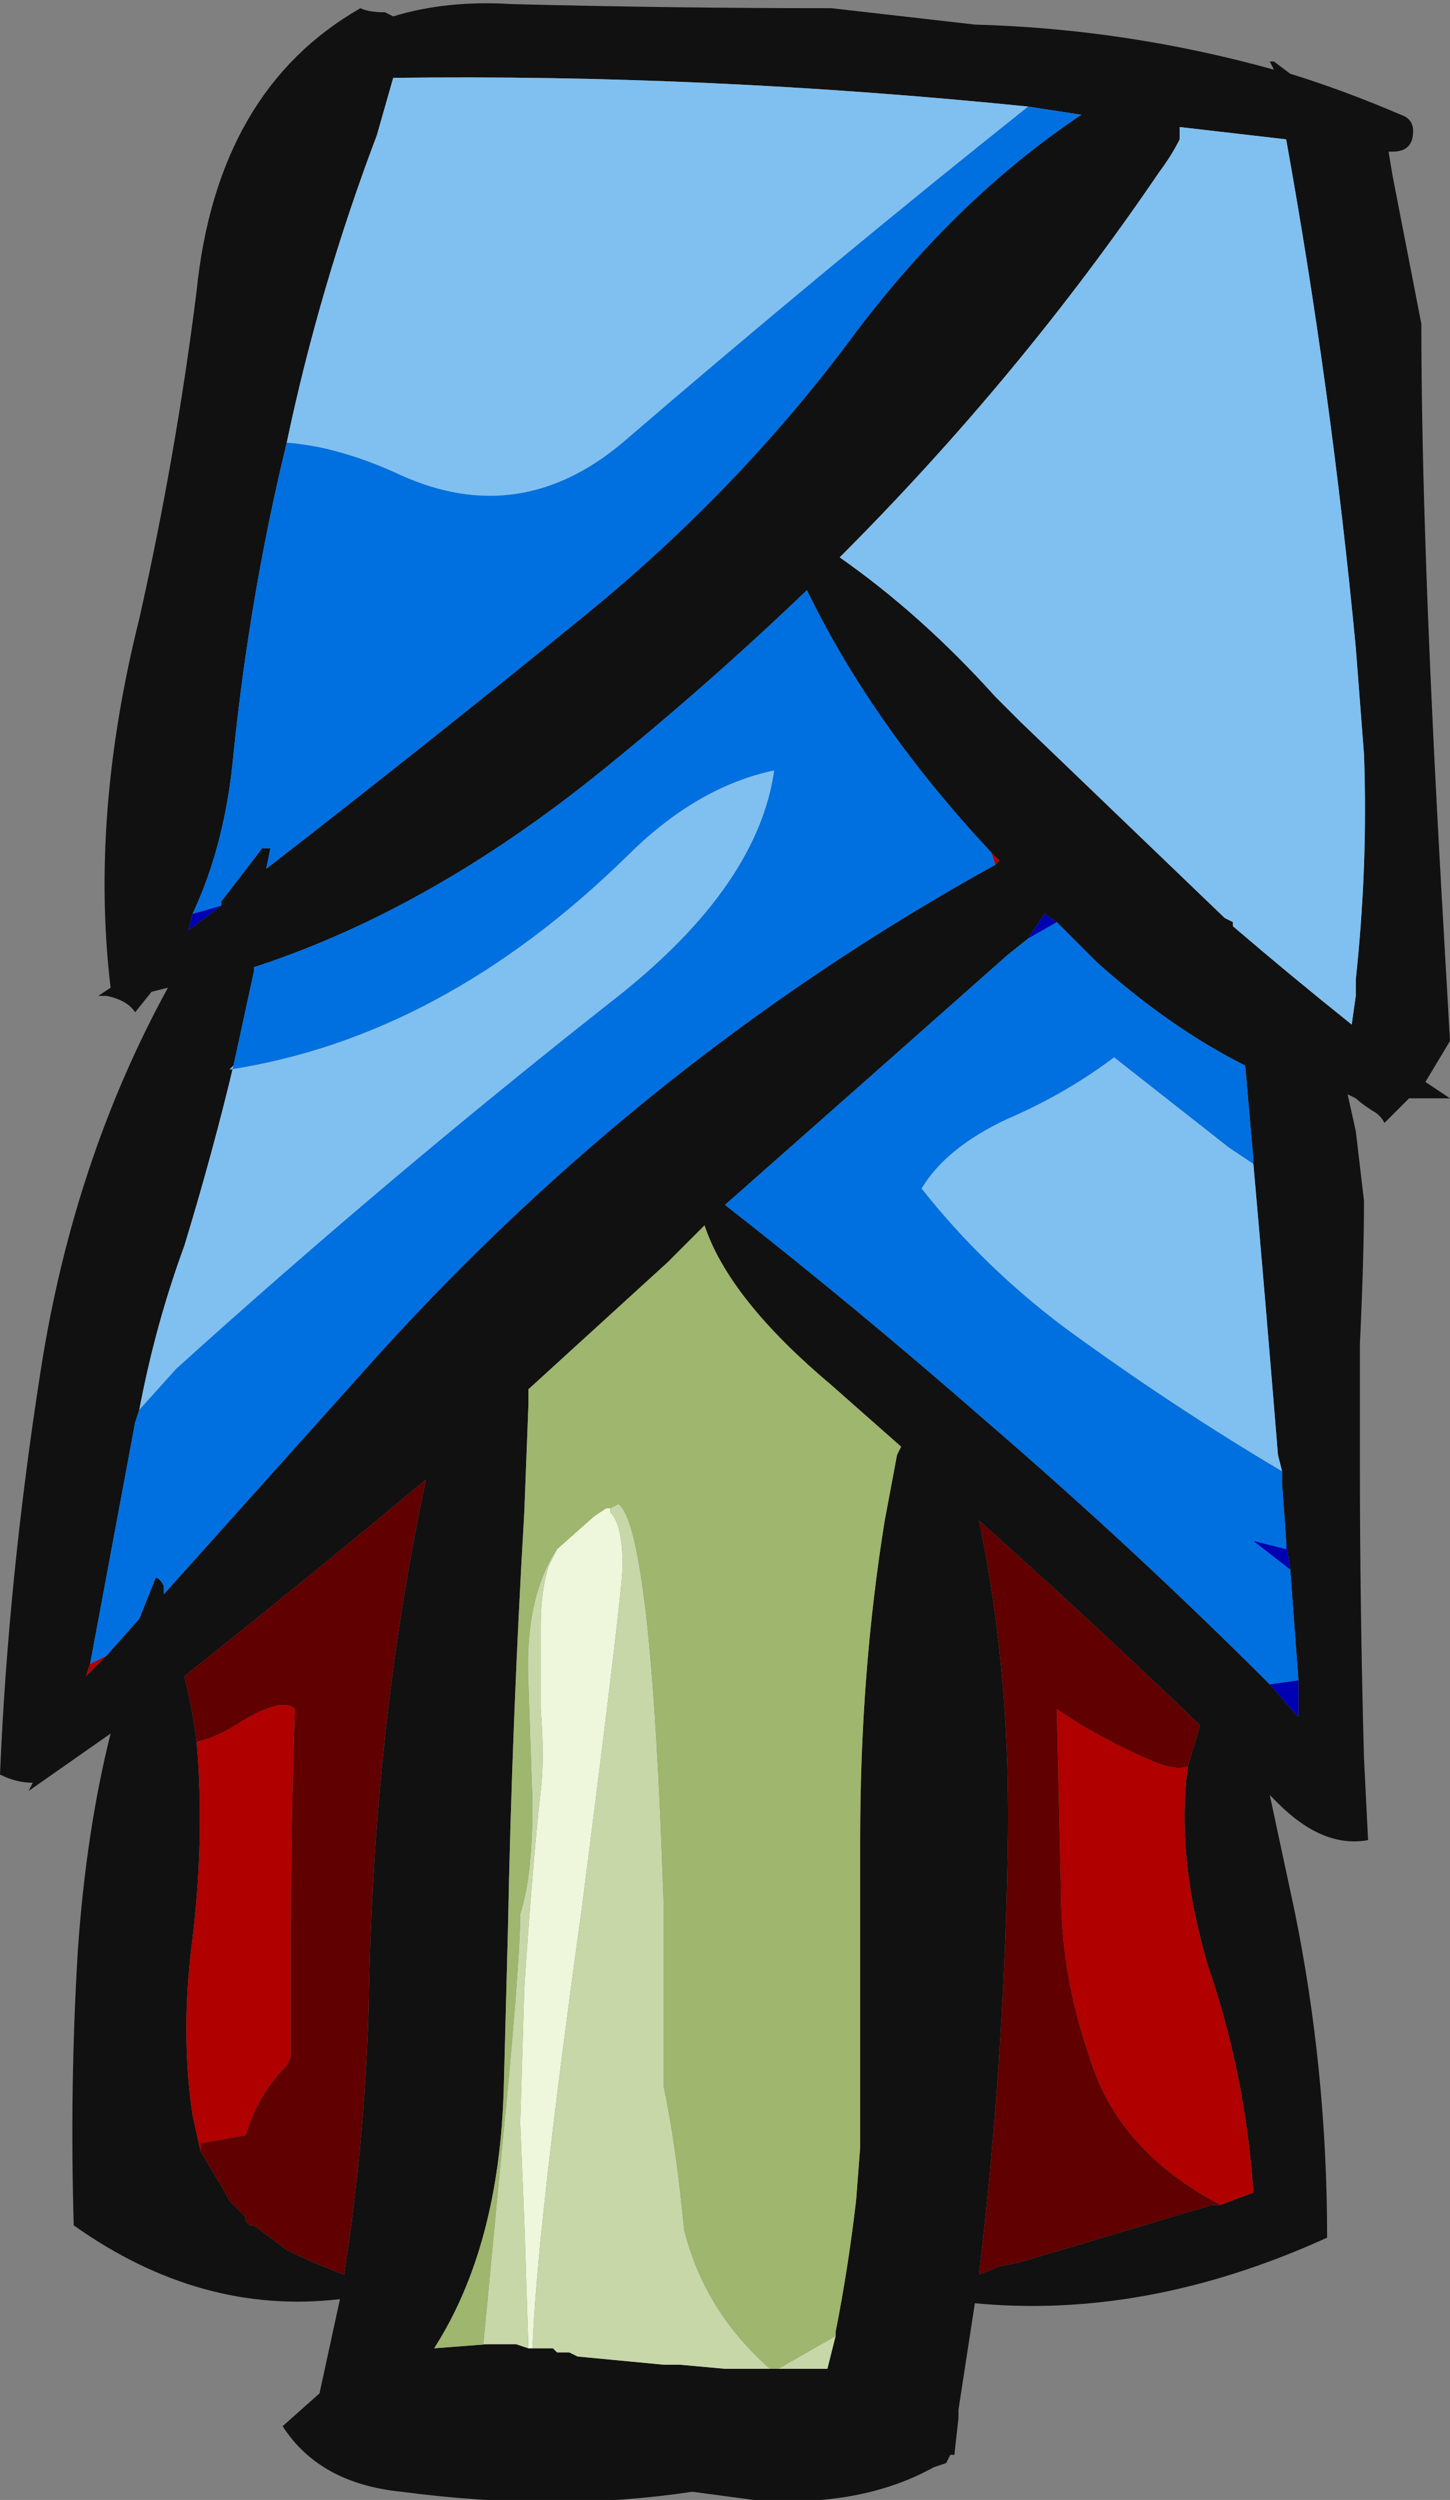 <?xml version="1.0" encoding="UTF-8" standalone="no"?>
<svg xmlns:ffdec="https://www.free-decompiler.com/flash" xmlns:xlink="http://www.w3.org/1999/xlink" ffdec:objectType="frame" height="213.5px" width="123.9px" xmlns="http://www.w3.org/2000/svg">
  <rect width="100%" height="100%" fill="#808080" stroke="none"/>
  <g transform="matrix(1.0, 0.0, 0.0, 1.0, 103.25, 77.35)">
    <use ffdec:characterId="644" height="30.5" transform="matrix(7.0, 0.0, 0.0, 7.0, -103.25, -77.35)" width="17.7" xlink:href="#shape0"/>
  </g>
  <defs>
    <g id="shape0" transform="matrix(1.0, 0.0, 0.0, 1.0, 14.75, 11.05)">
      <path d="M2.5 -9.45 Q2.5 -9.2 2.25 -9.2 L2.2 -9.2 2.25 -8.9 2.6 -7.1 Q2.6 -4.5 2.85 -0.1 L2.95 1.65 2.65 2.15 2.95 2.35 2.45 2.35 2.15 2.65 Q2.1 2.55 2.0 2.5 1.85 2.4 1.8 2.35 L1.7 2.3 1.8 2.75 1.9 3.6 Q1.9 4.3 1.85 5.35 L1.85 6.8 Q1.85 8.55 1.9 10.4 L1.95 11.4 Q1.4 11.5 0.85 10.95 L0.75 10.85 1.05 12.25 Q1.45 14.2 1.45 16.25 -0.75 17.25 -2.85 17.05 L-3.05 18.35 -3.05 18.45 -3.1 18.9 -3.15 18.9 -3.2 19.0 -3.35 19.05 Q-4.25 19.55 -5.55 19.45 L-6.3 19.35 Q-7.95 19.6 -9.85 19.35 -10.85 19.25 -11.3 18.55 L-10.85 18.15 -10.6 17.0 Q-12.3 17.2 -13.85 16.1 -13.9 14.4 -13.8 12.75 -13.7 11.3 -13.4 10.1 L-14.4 10.8 -14.35 10.7 Q-14.55 10.7 -14.75 10.6 -14.65 8.2 -14.25 5.65 -13.85 3.1 -12.7 1.0 L-12.9 1.05 -13.1 1.3 Q-13.2 1.15 -13.45 1.1 L-13.55 1.1 -13.4 1.0 Q-13.65 -1.1 -13.05 -3.5 -12.6 -5.5 -12.35 -7.5 -12.1 -9.95 -10.35 -10.95 -10.25 -10.9 -10.05 -10.9 L-9.95 -10.85 Q-9.3 -11.05 -8.5 -11.0 -6.55 -10.95 -4.6 -10.95 L-2.85 -10.75 Q-1.0 -10.7 0.8 -10.2 L0.75 -10.3 0.8 -10.3 1.0 -10.15 Q1.65 -9.95 2.35 -9.65 2.5 -9.6 2.5 -9.45 M1.75 1.45 L1.8 1.1 1.8 0.9 Q1.95 -0.5 1.9 -1.85 L1.8 -3.15 Q1.5 -6.3 0.95 -9.35 L-0.35 -9.5 -0.35 -9.35 Q-0.45 -9.15 -0.6 -8.95 -2.3 -6.45 -4.5 -4.25 -3.5 -3.55 -2.6 -2.55 L-2.3 -2.25 0.2 0.15 0.3 0.2 0.3 0.25 Q1.0 0.85 1.75 1.45 M0.55 3.15 L0.55 3.1 0.45 1.95 Q-0.45 1.5 -1.35 0.7 L-1.85 0.2 -2.0 0.1 -2.2 0.4 -2.45 0.6 Q-4.2 2.15 -5.9 3.65 -4.3 4.9 -2.7 6.3 -0.9 7.85 0.75 9.5 L1.1 9.9 1.1 9.45 1.0 8.1 0.95 7.75 0.9 7.05 0.9 6.9 0.85 6.7 Q0.7 4.85 0.55 3.15 M0.15 15.85 L0.55 15.7 Q0.45 14.25 0.0 12.95 -0.4 11.6 -0.25 10.5 L-0.1 10.0 Q-1.4 8.75 -2.8 7.5 -2.4 9.4 -2.45 11.6 -2.5 14.2 -2.8 16.7 L-2.55 16.6 -2.3 16.55 0.05 15.85 0.15 15.85 M-12.05 0.0 L-12.05 -0.05 -11.55 -0.7 -11.45 -0.7 -11.5 -0.45 Q-9.5 -2.0 -7.6 -3.55 -5.7 -5.1 -4.3 -7.0 -3.05 -8.65 -1.55 -9.65 L-2.2 -9.75 Q-6.15 -10.15 -9.95 -10.1 L-10.15 -9.4 Q-10.85 -7.55 -11.25 -5.65 -11.7 -3.8 -11.9 -1.85 -12.0 -0.75 -12.4 0.1 L-12.45 0.3 -12.05 0.0 M-2.65 -0.65 Q-4.1 -2.2 -4.9 -3.85 -6.1 -2.7 -7.4 -1.65 -9.5 0.05 -11.65 0.75 L-11.65 0.8 -11.9 1.95 Q-12.15 3.0 -12.5 4.15 -12.85 5.1 -13.05 6.15 L-13.1 6.3 -13.65 9.25 -13.7 9.4 -13.45 9.15 -13.05 8.7 -12.85 8.2 Q-12.8 8.2 -12.75 8.3 L-12.75 8.4 -10.15 5.5 Q-6.85 1.85 -2.6 -0.5 L-2.55 -0.55 -2.65 -0.65 M-4.55 17.45 L-4.55 17.4 Q-4.4 16.65 -4.3 15.8 L-4.25 15.15 -4.25 11.4 Q-4.25 9.35 -3.95 7.5 L-3.8 6.7 -3.75 6.6 -4.6 5.85 Q-5.85 4.8 -6.15 3.9 L-6.6 4.35 -8.3 5.9 -8.3 6.1 -8.35 7.4 Q-8.5 9.95 -8.55 12.5 L-8.6 14.4 Q-8.65 16.35 -9.45 17.6 L-8.8 17.55 -8.45 17.55 -8.3 17.6 -8.25 17.6 -8.0 17.6 -7.95 17.65 -7.8 17.65 -7.7 17.7 -6.65 17.8 -6.45 17.8 -5.9 17.85 -5.5 17.85 -5.25 17.85 -4.65 17.85 -4.55 17.45 M-12.3 15.2 L-12.0 15.7 -11.95 15.8 -11.75 16.0 -11.75 16.05 -11.7 16.1 -11.65 16.1 -11.25 16.4 Q-10.95 16.55 -10.55 16.7 -10.3 15.1 -10.25 13.45 -10.2 10.05 -9.55 7.0 -11.05 8.25 -12.5 9.4 -12.4 9.8 -12.35 10.2 -12.25 11.35 -12.4 12.6 -12.55 13.75 -12.4 14.75 L-12.3 15.2" fill="#111111" fill-rule="evenodd" stroke="none"/>
      <path d="M-0.25 10.5 Q-0.4 11.6 0.0 12.95 0.45 14.25 0.55 15.7 L0.15 15.85 Q-1.1 15.2 -1.45 14.05 -1.8 13.05 -1.8 12.0 L-1.85 9.8 Q-1.35 10.15 -0.65 10.45 -0.4 10.55 -0.25 10.5 M-2.65 -0.65 L-2.55 -0.55 -2.6 -0.5 -2.65 -0.65 M-13.45 9.15 L-13.7 9.4 -13.65 9.25 -13.45 9.15 M-12.35 10.2 Q-12.1 10.15 -11.8 9.95 -11.3 9.65 -11.15 9.8 -11.2 11.2 -11.2 12.65 L-11.2 14.05 -11.25 14.15 Q-11.6 14.5 -11.75 15.0 L-12.3 15.1 -12.3 15.2 -12.4 14.75 Q-12.55 13.75 -12.4 12.6 -12.25 11.35 -12.35 10.2" fill="#b00000" fill-rule="evenodd" stroke="none"/>
      <path d="M-1.85 0.2 L-1.35 0.7 Q-0.45 1.5 0.45 1.95 L0.55 3.1 0.55 3.15 0.25 2.95 -1.15 1.85 Q-1.75 2.3 -2.45 2.6 -3.2 2.95 -3.5 3.45 -2.75 4.4 -1.75 5.15 -0.45 6.1 0.9 6.9 L0.9 7.05 0.95 7.75 0.95 7.85 0.55 7.75 1.0 8.1 1.1 9.45 0.75 9.5 Q-0.9 7.85 -2.7 6.3 -4.3 4.9 -5.9 3.65 -4.2 2.15 -2.45 0.6 L-2.2 0.4 -1.85 0.2 M-2.2 -9.75 L-1.55 -9.65 Q-3.05 -8.65 -4.3 -7.0 -5.7 -5.1 -7.6 -3.55 -9.5 -2.0 -11.5 -0.45 L-11.45 -0.7 -11.55 -0.7 -12.05 -0.05 -12.05 0.0 -12.4 0.1 Q-12.0 -0.75 -11.9 -1.85 -11.7 -3.8 -11.25 -5.65 -10.6 -5.6 -9.85 -5.25 -8.4 -4.6 -7.15 -5.65 -4.65 -7.8 -2.2 -9.75 M-11.9 1.95 L-11.65 0.8 -11.65 0.75 Q-9.5 0.05 -7.4 -1.65 -6.1 -2.7 -4.9 -3.85 -4.1 -2.2 -2.65 -0.65 L-2.6 -0.5 Q-6.85 1.85 -10.15 5.5 L-12.75 8.4 -12.75 8.3 Q-12.8 8.2 -12.85 8.2 L-13.05 8.7 -13.45 9.15 -13.65 9.25 -13.1 6.3 -13.05 6.15 -12.6 5.65 Q-10.0 3.3 -7.2 1.1 -5.5 -0.25 -5.3 -1.65 -6.25 -1.45 -7.1 -0.6 -9.35 1.6 -11.95 2.0 L-11.9 1.95" fill="#0070e0" fill-rule="evenodd" stroke="none"/>
      <path d="M1.75 1.45 Q1.0 0.85 0.3 0.25 L0.3 0.2 0.2 0.15 -2.3 -2.25 -2.6 -2.55 Q-3.5 -3.55 -4.5 -4.25 -2.3 -6.45 -0.6 -8.95 -0.45 -9.15 -0.35 -9.35 L-0.35 -9.5 0.95 -9.35 Q1.5 -6.3 1.8 -3.15 L1.9 -1.85 Q1.95 -0.5 1.8 0.9 L1.8 1.1 1.75 1.45 M0.9 6.9 Q-0.45 6.1 -1.75 5.15 -2.75 4.4 -3.5 3.45 -3.2 2.95 -2.45 2.6 -1.75 2.3 -1.15 1.85 L0.25 2.95 0.55 3.15 Q0.7 4.85 0.85 6.7 L0.9 6.9 M-11.25 -5.65 Q-10.85 -7.55 -10.15 -9.4 L-9.95 -10.1 Q-6.15 -10.15 -2.2 -9.75 -4.65 -7.8 -7.15 -5.65 -8.4 -4.6 -9.85 -5.25 -10.6 -5.6 -11.25 -5.65 M-13.05 6.15 Q-12.85 5.1 -12.5 4.15 -12.15 3.0 -11.9 1.95 L-11.95 2.0 Q-9.35 1.6 -7.1 -0.6 -6.25 -1.45 -5.3 -1.65 -5.5 -0.25 -7.2 1.1 -10.0 3.3 -12.6 5.65 L-13.05 6.15" fill="#80c0f0" fill-rule="evenodd" stroke="none"/>
      <path d="M-1.85 0.2 L-2.2 0.4 -2.0 0.1 -1.85 0.2 M0.75 9.5 L1.1 9.45 1.1 9.9 0.75 9.5 M1.0 8.1 L0.55 7.75 0.95 7.85 0.95 7.75 1.0 8.1 M-12.05 0.0 L-12.45 0.3 -12.4 0.1 -12.05 0.0" fill="#0000b3" fill-rule="evenodd" stroke="none"/>
      <path d="M0.15 15.85 L0.05 15.85 -2.3 16.55 -2.55 16.6 -2.8 16.7 Q-2.5 14.2 -2.45 11.6 -2.4 9.4 -2.8 7.5 -1.4 8.75 -0.1 10.0 L-0.25 10.5 Q-0.4 10.55 -0.65 10.45 -1.35 10.15 -1.85 9.8 L-1.8 12.0 Q-1.8 13.05 -1.45 14.05 -1.1 15.2 0.15 15.85 M-12.3 15.2 L-12.3 15.1 -11.75 15.0 Q-11.6 14.5 -11.25 14.15 L-11.2 14.05 -11.2 12.65 Q-11.2 11.2 -11.15 9.8 -11.3 9.65 -11.8 9.95 -12.1 10.15 -12.35 10.2 -12.4 9.8 -12.5 9.4 -11.05 8.25 -9.55 7.0 -10.2 10.05 -10.25 13.45 -10.3 15.1 -10.55 16.7 -10.95 16.55 -11.25 16.4 L-11.65 16.1 -11.7 16.1 -11.75 16.05 -11.75 16.0 -11.95 15.8 -12.0 15.7 -12.3 15.2" fill="#600000" fill-rule="evenodd" stroke="none"/>
      <path d="M-8.25 17.6 L-8.3 17.6 -8.35 16.05 -8.4 14.85 -8.35 13.2 Q-8.25 11.7 -8.15 10.8 -8.1 10.4 -8.15 9.8 L-8.15 8.8 Q-8.15 8.35 -8.05 8.05 L-7.95 7.85 -7.5 7.45 -7.35 7.35 -7.3 7.35 -7.3 7.4 Q-7.15 7.55 -7.15 8.05 -7.15 8.35 -7.65 12.25 -8.2 16.2 -8.25 17.6" fill="#eef7db" fill-rule="evenodd" stroke="none"/>
      <path d="M-4.55 17.45 L-4.65 17.85 -5.25 17.85 -4.55 17.45 M-5.5 17.85 L-5.9 17.85 -6.45 17.8 -6.65 17.8 -7.7 17.7 -7.8 17.65 -7.95 17.65 -8.0 17.6 -8.25 17.6 Q-8.2 16.2 -7.65 12.25 -7.15 8.35 -7.15 8.05 -7.15 7.55 -7.3 7.4 L-7.3 7.35 -7.2 7.3 Q-6.8 7.6 -6.65 12.15 L-6.65 14.4 Q-6.5 15.1 -6.4 16.15 -6.15 17.15 -5.35 17.85 L-5.5 17.85 M-8.3 17.6 L-8.45 17.55 -8.8 17.55 -8.85 17.55 -8.65 15.45 Q-8.4 12.95 -8.4 12.3 -8.25 11.85 -8.25 10.95 L-8.3 9.5 Q-8.35 8.45 -7.95 7.85 L-8.05 8.05 Q-8.15 8.35 -8.15 8.8 L-8.15 9.8 Q-8.1 10.4 -8.15 10.8 -8.25 11.7 -8.35 13.2 L-8.4 14.85 -8.35 16.05 -8.3 17.6" fill="#c7d7a8" fill-rule="evenodd" stroke="none"/>
      <path d="M-8.8 17.55 L-9.45 17.6 Q-8.65 16.35 -8.6 14.4 L-8.55 12.5 Q-8.5 9.95 -8.35 7.4 L-8.3 6.1 -8.3 5.9 -6.6 4.35 -6.15 3.9 Q-5.85 4.8 -4.6 5.85 L-3.75 6.6 -3.8 6.7 -3.95 7.5 Q-4.25 9.35 -4.25 11.4 L-4.25 15.15 -4.3 15.8 Q-4.4 16.65 -4.55 17.4 L-4.55 17.45 -5.25 17.85 -5.5 17.85 -5.35 17.85 Q-6.15 17.15 -6.4 16.15 -6.5 15.1 -6.65 14.4 L-6.65 12.15 Q-6.8 7.6 -7.2 7.3 L-7.3 7.35 -7.35 7.35 -7.5 7.45 -7.95 7.85 Q-8.35 8.45 -8.3 9.5 L-8.25 10.95 Q-8.25 11.85 -8.4 12.3 -8.4 12.95 -8.65 15.45 L-8.85 17.55 -8.8 17.55" fill="#9eb66d" fill-rule="evenodd" stroke="none"/>
    </g>
  </defs>
</svg>
